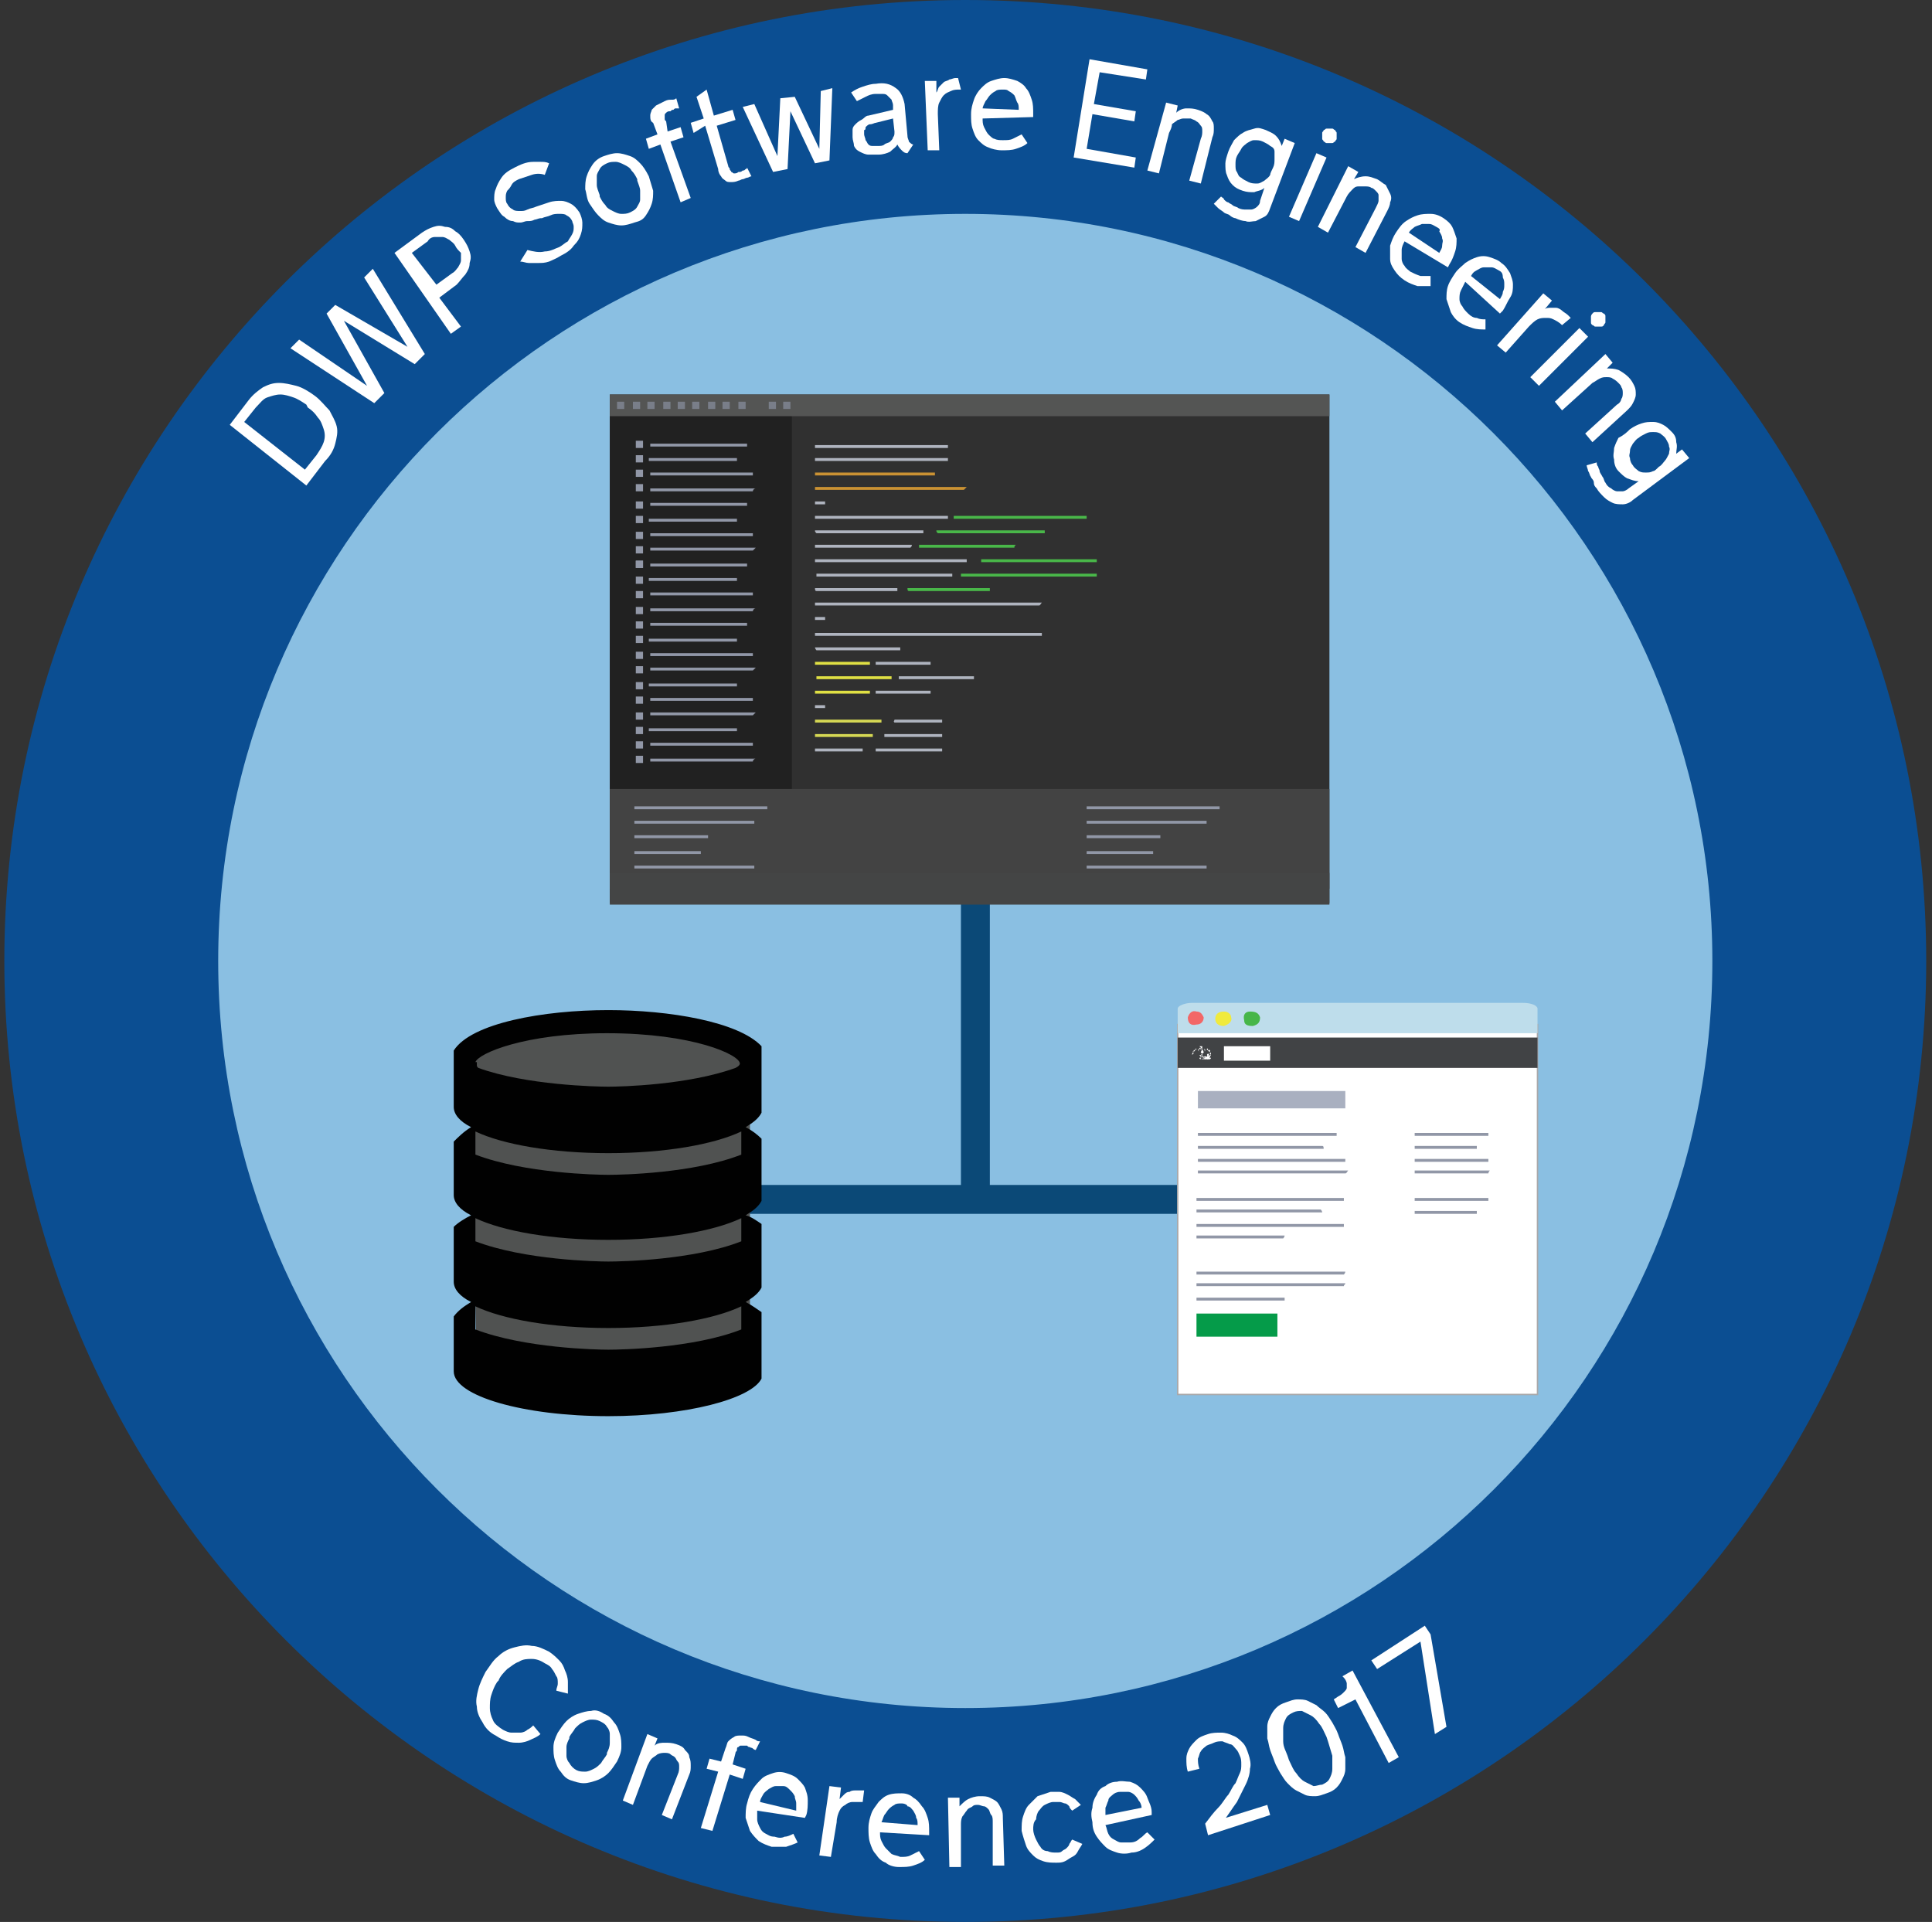 <?xml version="1.0" encoding="utf-8"?>
<!-- Generator: Adobe Illustrator 21.0.0, SVG Export Plug-In . SVG Version: 6.00 Build 0)  -->
<svg version="1.1" xmlns="http://www.w3.org/2000/svg" xmlns:xlink="http://www.w3.org/1999/xlink" x="0px" y="0px"
	 viewBox="0 0 133.7 133" style="enable-background:new 0 0 133.7 133;" xml:space="preserve">
<rect x="0" y="0" width="133.7" height="133" fill="#333333" stroke="none"/>
<style type="text/css">
	.st0{fill:#8ABFE2;}
	.st1{fill:none;stroke:#0B4977;stroke-width:2;stroke-miterlimit:10;}
	.st2{fill:#303030;}
	.st3{fill:#212121;}
	.st4{fill:#434343;}
	.st5{fill:#444545;}
	.st6{fill:#545554;}
	.st7{fill:#9197A7;}
	.st8{fill:#CB9233;}
	.st9{fill:#AFB4BF;}
	.st10{fill:#E0E044;}
	.st11{fill:#D6D854;}
	.st12{fill:#49B749;}
	.st13{fill:#797E89;}
	.st14{fill:#FFFFFF;stroke:#A9A8A9;stroke-width:0.1;stroke-miterlimit:10;}
	.st15{fill:#BEDDEB;}
	.st16{fill:#F0EA3D;}
	.st17{fill:#F26767;}
	.st18{fill:#47B649;}
	.st19{fill:#A9B0C0;}
	.st20{fill:#414345;}
	.st21{fill:#059B49;}
	.st22{fill:#FFFFFF;}
	.st23{fill:#505251;}
	.st24{fill:#010101;}
	.st25{fill:#0B4E92;}
</style>
<g id="Layer_1">
</g>
<g id="Layer_4">
	<g>
		<circle class="st0" cx="67.1" cy="65.6" r="59.4"/>
		<line class="st1" x1="67.5" y1="83.1" x2="67.5" y2="55.3"/>
		<line class="st1" x1="49.4" y1="83" x2="85.5" y2="83"/>
		<g>
			<rect x="42.2" y="27.3" class="st2" width="49.8" height="35.2"/>
			<rect x="42.2" y="28.4" class="st3" width="12.6" height="33.4"/>
			<rect x="42.2" y="54.6" class="st4" width="49.8" height="6.9"/>
			<rect x="42.2" y="60.4" class="st5" width="49.8" height="2.2"/>
			<rect x="42.2" y="27.3" class="st6" width="49.8" height="1.5"/>
			<g>
				<path class="st7" d="M52.1,34c-2.4,0-4.8,0-7.1,0c0-0.1,0-0.1,0-0.2c2.4,0,4.8,0,7.3,0C52.2,33.8,52.1,33.9,52.1,34z"/>
				<path class="st7" d="M45,32.7c2.4,0,4.8,0,7.1,0c0,0.1,0,0.1,0,0.2c-2.4,0-4.8,0-7.1,0C45,32.9,45,32.8,45,32.7z"/>
				<path class="st7" d="M51,31.9c-2,0-4,0-6.1,0c0-0.1,0-0.1,0-0.2c2,0,4,0,6.1,0C51,31.8,51,31.8,51,31.9z"/>
				<path class="st7" d="M45,30.7c2.2,0,4.5,0,6.7,0c0,0.1,0,0.1,0,0.2c-2.2,0-4.5,0-6.7,0C45,30.8,45,30.7,45,30.7z"/>
				<path class="st7" d="M52.1,38.1c-2.4,0-4.8,0-7.1,0c0-0.1,0-0.1,0-0.2c2.4,0,4.8,0,7.3,0C52.2,38,52.1,38.1,52.1,38.1z"/>
				<path class="st7" d="M45,36.9c2.4,0,4.8,0,7.1,0c0,0.1,0,0.1,0,0.2c-2.4,0-4.8,0-7.1,0C45,37,45,37,45,36.9z"/>
				<path class="st7" d="M51,36.1c-2,0-4,0-6.1,0c0-0.1,0-0.1,0-0.2c2,0,4,0,6.1,0C51,35.9,51,36,51,36.1z"/>
				<path class="st7" d="M45,34.8c2.2,0,4.5,0,6.7,0c0,0.1,0,0.1,0,0.2c-2.2,0-4.5,0-6.7,0C45,34.9,45,34.9,45,34.8z"/>
				<path class="st7" d="M52.1,42.3c-2.4,0-4.8,0-7.1,0c0-0.1,0-0.1,0-0.2c2.4,0,4.8,0,7.3,0C52.2,42.1,52.1,42.2,52.1,42.3z"/>
				<path class="st7" d="M45,41c2.4,0,4.8,0,7.1,0c0,0.1,0,0.1,0,0.2c-2.4,0-4.8,0-7.1,0C45,41.2,45,41.1,45,41z"/>
				<path class="st7" d="M51,40.2c-2,0-4,0-6.1,0c0-0.1,0-0.1,0-0.2c2,0,4,0,6.1,0C51,40.1,51,40.1,51,40.2z"/>
				<path class="st7" d="M45,39c2.2,0,4.5,0,6.7,0c0,0.1,0,0.1,0,0.2c-2.2,0-4.5,0-6.7,0C45,39.1,45,39,45,39z"/>
				<path class="st7" d="M52.1,46.4c-2.4,0-4.8,0-7.1,0c0-0.1,0-0.1,0-0.2c2.4,0,4.8,0,7.3,0C52.2,46.3,52.1,46.4,52.1,46.4z"/>
				<path class="st7" d="M45,45.2c2.4,0,4.8,0,7.1,0c0,0.1,0,0.1,0,0.2c-2.4,0-4.8,0-7.1,0C45,45.3,45,45.3,45,45.2z"/>
				<path class="st7" d="M51,44.4c-2,0-4,0-6.1,0c0-0.1,0-0.1,0-0.2c2,0,4,0,6.1,0C51,44.2,51,44.3,51,44.4z"/>
				<path class="st7" d="M45,43.1c2.2,0,4.5,0,6.7,0c0,0.1,0,0.1,0,0.2c-2.2,0-4.5,0-6.7,0C45,43.2,45,43.2,45,43.1z"/>
				<path class="st7" d="M52.1,49.5c-2.4,0-4.8,0-7.1,0c0-0.1,0-0.1,0-0.2c2.4,0,4.8,0,7.3,0C52.2,49.4,52.1,49.5,52.1,49.5z"/>
				<path class="st7" d="M45,48.3c2.4,0,4.8,0,7.1,0c0,0.1,0,0.1,0,0.2c-2.4,0-4.8,0-7.1,0C45,48.4,45,48.4,45,48.3z"/>
				<path class="st7" d="M51,47.5c-2,0-4,0-6.1,0c0-0.1,0-0.1,0-0.2c2,0,4,0,6.1,0C51,47.3,51,47.4,51,47.5z"/>
				<path class="st7" d="M52.1,52.7c-2.4,0-4.8,0-7.1,0c0-0.1,0-0.1,0-0.2c2.4,0,4.8,0,7.3,0C52.2,52.5,52.1,52.6,52.1,52.7z"/>
				<path class="st7" d="M45,51.4c2.4,0,4.8,0,7.1,0c0,0.1,0,0.1,0,0.2c-2.4,0-4.8,0-7.1,0C45,51.6,45,51.5,45,51.4z"/>
				<path class="st7" d="M51,50.6c-2,0-4,0-6.1,0c0-0.1,0-0.1,0-0.2c2,0,4,0,6.1,0C51,50.4,51,50.5,51,50.6z"/>
			</g>
			<rect x="44" y="30.5" class="st7" width="0.5" height="0.5"/>
			<rect x="44" y="31.5" class="st7" width="0.5" height="0.5"/>
			<rect x="44" y="32.5" class="st7" width="0.5" height="0.5"/>
			<rect x="44" y="33.5" class="st7" width="0.5" height="0.5"/>
			<rect x="44" y="34.7" class="st7" width="0.5" height="0.5"/>
			<rect x="44" y="35.7" class="st7" width="0.5" height="0.5"/>
			<rect x="44" y="36.8" class="st7" width="0.5" height="0.5"/>
			<rect x="44" y="37.8" class="st7" width="0.5" height="0.5"/>
			<rect x="44" y="38.8" class="st7" width="0.5" height="0.5"/>
			<rect x="44" y="39.9" class="st7" width="0.5" height="0.5"/>
			<rect x="44" y="40.9" class="st7" width="0.5" height="0.5"/>
			<rect x="44" y="38.8" class="st7" width="0.5" height="0.5"/>
			<rect x="44" y="42" class="st7" width="0.5" height="0.5"/>
			<rect x="44" y="43" class="st7" width="0.5" height="0.5"/>
			<rect x="44" y="44" class="st7" width="0.5" height="0.5"/>
			<rect x="44" y="45.1" class="st7" width="0.5" height="0.5"/>
			<rect x="44" y="46.1" class="st7" width="0.5" height="0.5"/>
			<rect x="44" y="47.2" class="st7" width="0.5" height="0.5"/>
			<rect x="44" y="48.2" class="st7" width="0.5" height="0.5"/>
			<rect x="44" y="49.3" class="st7" width="0.5" height="0.5"/>
			<rect x="44" y="50.3" class="st7" width="0.5" height="0.5"/>
			<rect x="44" y="51.3" class="st7" width="0.5" height="0.5"/>
			<rect x="44" y="52.3" class="st7" width="0.5" height="0.5"/>
			<g>
				<path class="st8" d="M66.7,33.9c-3.4,0-6.9,0-10.3,0c0-0.1,0-0.1,0-0.2c3.5,0,7,0,10.5,0C66.9,33.7,66.8,33.8,66.7,33.9z"/>
				<path class="st8" d="M56.4,32.7c2.8,0,5.6,0,8.3,0c0,0.1,0,0.1,0,0.2c-2.8,0-5.5,0-8.3,0C56.4,32.8,56.4,32.7,56.4,32.7z"/>
				<path class="st9" d="M65.6,31.9c-3.1,0-6.1,0-9.2,0c0-0.1,0-0.1,0-0.2c3.1,0,6.1,0,9.2,0C65.6,31.7,65.6,31.8,65.6,31.9z"/>
				<path class="st9" d="M63,37.9c-2.2,0-4.4,0-6.6,0c0-0.1,0-0.1,0-0.2c2.2,0,4.5,0,6.7,0C63.1,37.8,63.1,37.8,63,37.9z"/>
				<path class="st9" d="M56.4,36.7c2.5,0,5,0,7.5,0c0,0.1,0,0.1,0,0.2c-2.5,0-5,0-7.4,0C56.4,36.8,56.4,36.8,56.4,36.7z"/>
				<path class="st9" d="M65.6,35.9c-3.1,0-6.1,0-9.2,0c0-0.1,0-0.1,0-0.2c3.1,0,6.1,0,9.2,0C65.6,35.8,65.6,35.8,65.6,35.9z"/>
				<path class="st9" d="M56.4,34.7c0.2,0,0.5,0,0.7,0c0,0.1,0,0.1,0,0.2c-0.2,0-0.5,0-0.7,0C56.4,34.8,56.4,34.7,56.4,34.7z"/>
				<path class="st9" d="M71.9,41.9c-5.2,0-10.3,0-15.5,0c0-0.1,0-0.1,0-0.2c5.2,0,10.5,0,15.7,0C72,41.8,72,41.9,71.9,41.9z"/>
				<path class="st9" d="M56.4,40.7c1.9,0,3.8,0,5.7,0c0,0.1,0,0.1,0,0.2c-1.9,0-3.8,0-5.6,0C56.4,40.9,56.4,40.8,56.4,40.7z"/>
				<path class="st9" d="M65.9,39.9c-3.1,0-6.3,0-9.4,0c0-0.1,0-0.1,0-0.2c3.1,0,6.3,0,9.4,0C65.9,39.8,65.9,39.9,65.9,39.9z"/>
				<path class="st9" d="M56.4,38.7c3.5,0,7,0,10.5,0c0,0.1,0,0.1,0,0.2c-3.5,0-7,0-10.5,0C56.4,38.8,56.4,38.8,56.4,38.7z"/>
				<path class="st10" d="M60.2,46c-1.3,0-2.5,0-3.8,0c0-0.1,0-0.1,0-0.2c1.3,0,2.6,0,3.8,0C60.2,45.8,60.2,45.9,60.2,46z"/>
				<path class="st9" d="M56.4,44.8c2,0,3.9,0,5.9,0c0,0.1,0,0.1,0,0.2c-1.9,0-3.9,0-5.8,0C56.4,44.9,56.4,44.8,56.4,44.8z"/>
				<path class="st9" d="M72.1,44c-5.2,0-10.5,0-15.7,0c0-0.1,0-0.1,0-0.2c5.2,0,10.5,0,15.7,0C72.1,43.8,72.1,43.9,72.1,44z"/>
				<path class="st9" d="M56.4,42.7c0.2,0,0.5,0,0.7,0c0,0.1,0,0.1,0,0.2c-0.2,0-0.5,0-0.7,0C56.4,42.9,56.4,42.8,56.4,42.7z"/>
				<path class="st9" d="M57.1,49c-0.2,0-0.5,0-0.7,0c0-0.1,0-0.1,0-0.2c0.2,0,0.5,0,0.7,0C57.1,48.9,57.1,48.9,57.1,49z"/>
				<path class="st10" d="M56.4,47.8c1.3,0,2.6,0,3.8,0c0,0.1,0,0.1,0,0.2c-1.3,0-2.6,0-3.8,0C56.4,47.9,56.4,47.8,56.4,47.8z"/>
				<path class="st10" d="M61.7,47c-1.7,0-3.5,0-5.2,0c0-0.1,0-0.1,0-0.2c1.7,0,3.5,0,5.2,0C61.7,46.8,61.7,46.9,61.7,47z"/>
				<path class="st9" d="M59.7,52c-1.1,0-2.2,0-3.3,0c0-0.1,0-0.1,0-0.2c1.1,0,2.2,0,3.3,0C59.7,51.9,59.7,52,59.7,52z"/>
				<path class="st11" d="M56.4,50.8c1.3,0,2.7,0,4,0c0,0.1,0,0.1,0,0.2c-1.3,0-2.7,0-4,0C56.4,50.9,56.4,50.9,56.4,50.8z"/>
				<path class="st11" d="M61,50c-1.5,0-3.1,0-4.6,0c0-0.1,0-0.1,0-0.2c1.5,0,3.1,0,4.6,0C61,49.9,61,49.9,61,50z"/>
				<path class="st12" d="M70.2,37.9c-2.2,0-4.4,0-6.6,0c0-0.1,0-0.1,0-0.2c2.2,0,4.5,0,6.7,0C70.2,37.8,70.2,37.8,70.2,37.9z"/>
				<path class="st12" d="M64.8,36.7c2.5,0,5,0,7.5,0c0,0.1,0,0.1,0,0.2c-2.5,0-5,0-7.4,0C64.8,36.8,64.8,36.8,64.8,36.7z"/>
				<path class="st12" d="M75.2,35.9c-3.1,0-6.1,0-9.2,0c0-0.1,0-0.1,0-0.2c3.1,0,6.1,0,9.2,0C75.2,35.8,75.2,35.8,75.2,35.9z"/>
				<path class="st12" d="M62.8,40.7c1.9,0,3.8,0,5.7,0c0,0.1,0,0.1,0,0.2c-1.9,0-3.8,0-5.6,0C62.8,40.9,62.8,40.8,62.8,40.7z"/>
				<path class="st12" d="M75.9,39.9c-3.1,0-6.3,0-9.4,0c0-0.1,0-0.1,0-0.2c3.1,0,6.3,0,9.4,0C75.9,39.8,75.9,39.9,75.9,39.9z"/>
				<path class="st12" d="M67.9,38.7c2.7,0,5.3,0,8,0c0,0.1,0,0.1,0,0.2c-2.7,0-5.3,0-8,0C67.9,38.8,67.9,38.8,67.9,38.7z"/>
				<path class="st9" d="M64.4,46c-1.3,0-2.5,0-3.8,0c0-0.1,0-0.1,0-0.2c1.3,0,2.6,0,3.8,0C64.4,45.8,64.4,45.9,64.4,46z"/>
				<path class="st9" d="M60.6,47.8c1.3,0,2.6,0,3.8,0c0,0.1,0,0.1,0,0.2c-1.3,0-2.6,0-3.8,0C60.6,47.9,60.6,47.8,60.6,47.8z"/>
				<path class="st9" d="M67.4,47c-1.7,0-3.5,0-5.2,0c0-0.1,0-0.1,0-0.2c1.7,0,3.5,0,5.2,0C67.4,46.8,67.4,46.9,67.4,47z"/>
				<path class="st9" d="M65.6,31c-3.1,0-6.1,0-9.2,0c0-0.1,0-0.1,0-0.2c3.1,0,6.1,0,9.2,0C65.6,30.8,65.6,30.9,65.6,31z"/>
				<path class="st9" d="M61.9,49.8c1.1,0,2.2,0,3.3,0c0,0.1,0,0.1,0,0.2c-1.1,0-2.2,0-3.3,0C61.8,49.9,61.9,49.9,61.9,49.8z"/>
				<path class="st9" d="M65.2,51c-1.3,0-2.7,0-4,0c0-0.1,0-0.1,0-0.2c1.3,0,2.7,0,4,0C65.2,50.9,65.2,50.9,65.2,51z"/>
				<path class="st9" d="M60.6,51.8c1.5,0,3.1,0,4.6,0c0,0.1,0,0.1,0,0.2c-1.5,0-3.1,0-4.6,0C60.6,51.9,60.6,51.9,60.6,51.8z"/>
			</g>
			<rect x="42.7" y="27.8" class="st13" width="0.5" height="0.5"/>
			<rect x="43.8" y="27.8" class="st13" width="0.5" height="0.5"/>
			<rect x="44.8" y="27.8" class="st13" width="0.5" height="0.5"/>
			<rect x="45.9" y="27.8" class="st13" width="0.5" height="0.5"/>
			<rect x="46.9" y="27.8" class="st13" width="0.5" height="0.5"/>
			<rect x="47.9" y="27.8" class="st13" width="0.5" height="0.5"/>
			<rect x="49" y="27.8" class="st13" width="0.5" height="0.5"/>
			<rect x="50" y="27.8" class="st13" width="0.5" height="0.5"/>
			<rect x="51.1" y="27.8" class="st13" width="0.5" height="0.5"/>
			<rect x="53.2" y="27.8" class="st13" width="0.5" height="0.5"/>
			<rect x="54.2" y="27.8" class="st13" width="0.5" height="0.5"/>
			<path class="st7" d="M43.9,56.8c2.8,0,5.6,0,8.3,0c0,0.1,0,0.1,0,0.2c-2.8,0-5.5,0-8.3,0C43.9,56.9,43.9,56.9,43.9,56.8z"/>
			<path class="st7" d="M53.1,56c-3.1,0-6.1,0-9.2,0c0-0.1,0-0.1,0-0.2c3.1,0,6.1,0,9.2,0C53.1,55.8,53.1,55.9,53.1,56z"/>
			<path class="st7" d="M43.9,59.9c2.8,0,5.6,0,8.3,0c0,0.1,0,0.1,0,0.2c-2.8,0-5.5,0-8.3,0C43.9,60.1,43.9,60,43.9,59.9z"/>
			<path class="st7" d="M48.5,59.1c-1.5,0-3.1,0-4.6,0c0-0.1,0-0.1,0-0.2c1.5,0,3.1,0,4.6,0C48.5,59,48.5,59,48.5,59.1z"/>
			<path class="st7" d="M43.9,57.8c1.7,0,3.4,0,5.1,0c0,0.1,0,0.1,0,0.2c-1.7,0-3.4,0-5.1,0C43.9,58,43.9,57.9,43.9,57.8z"/>
			<path class="st7" d="M75.2,56.8c2.8,0,5.6,0,8.3,0c0,0.1,0,0.1,0,0.2c-2.8,0-5.5,0-8.3,0C75.2,56.9,75.2,56.9,75.2,56.8z"/>
			<path class="st7" d="M84.4,56c-3.1,0-6.1,0-9.2,0c0-0.1,0-0.1,0-0.2c3.1,0,6.1,0,9.2,0C84.4,55.8,84.4,55.9,84.4,56z"/>
			<path class="st7" d="M75.2,59.9c2.8,0,5.6,0,8.3,0c0,0.1,0,0.1,0,0.2c-2.8,0-5.5,0-8.3,0C75.2,60.1,75.2,60,75.2,59.9z"/>
			<path class="st7" d="M79.8,59.1c-1.5,0-3.1,0-4.6,0c0-0.1,0-0.1,0-0.2c1.5,0,3.1,0,4.6,0C79.8,59,79.8,59,79.8,59.1z"/>
			<path class="st7" d="M75.2,57.8c1.7,0,3.4,0,5.1,0c0,0.1,0,0.1,0,0.2c-1.7,0-3.4,0-5.1,0C75.2,58,75.2,57.9,75.2,57.8z"/>
		</g>
		<g>
			<g>
				<rect x="81.5" y="70.9" class="st14" width="24.9" height="25.6"/>
				<g>
					<path class="st15" d="M81.5,71.5v-1.7c0-0.2,0.5-0.4,1-0.4h22.9c0.6,0,1,0.2,1,0.4v1.7"/>
					<g>
						<path class="st16" d="M84.7,71c-0.4,0-0.6-0.2-0.6-0.5c0-0.3,0.2-0.5,0.6-0.5c0.3,0,0.5,0.2,0.5,0.4
							C85.3,70.7,85,70.9,84.7,71z"/>
						<path class="st17" d="M82.2,70.4c0.1-0.3,0.3-0.5,0.6-0.4c0.3,0,0.4,0.2,0.5,0.4c0,0.3-0.2,0.5-0.5,0.5
							C82.4,71,82.2,70.8,82.2,70.4z"/>
						<path class="st18" d="M86.5,70c0.4,0,0.6,0.1,0.7,0.4c0,0.3-0.1,0.5-0.5,0.6c-0.4,0-0.6-0.1-0.6-0.4C86,70.2,86.2,70,86.5,70z
							"/>
					</g>
				</g>
			</g>
			<path class="st7" d="M93,88.2c-3.4,0-6.8,0-10.2,0c0-0.1,0-0.1,0-0.2c3.4,0,6.8,0,10.3,0C93.1,88.1,93,88.2,93,88.2z"/>
			<path class="st7" d="M93,89c-3.4,0-6.8,0-10.2,0c0-0.1,0-0.1,0-0.2c3.4,0,6.8,0,10.3,0C93.1,88.9,93,88.9,93,89z"/>
			<path class="st7" d="M93.1,81.2c-3.4,0-6.8,0-10.2,0c0-0.1,0-0.1,0-0.2c3.5,0,6.9,0,10.4,0C93.2,81.1,93.2,81.2,93.1,81.2z"/>
			<path class="st7" d="M82.9,80.2c3.4,0,6.8,0,10.2,0c0,0.1,0,0.1,0,0.2c-3.4,0-6.8,0-10.2,0C82.9,80.3,82.9,80.2,82.9,80.2z"/>
			<path class="st7" d="M91.6,79.5c-2.9,0-5.8,0-8.7,0c0-0.1,0-0.1,0-0.2c2.9,0,5.8,0,8.6,0C91.6,79.3,91.6,79.4,91.6,79.5z"/>
			<path class="st7" d="M82.9,78.4c3.2,0,6.4,0,9.6,0c0,0.1,0,0.1,0,0.2c-3.2,0-6.4,0-9.6,0C82.9,78.5,82.9,78.5,82.9,78.4z"/>
			<path class="st7" d="M82.8,89.8c2,0,4.1,0,6.1,0c0,0.1,0,0.1,0,0.2c-2,0-4.1,0-6.1,0C82.8,89.9,82.8,89.8,82.8,89.8z"/>
			<rect x="82.9" y="75.5" class="st19" width="10.2" height="1.2"/>
			<rect x="81.5" y="71.8" class="st20" width="24.9" height="2.1"/>
			<rect x="82.8" y="90.9" class="st21" width="5.6" height="1.6"/>
			<path class="st7" d="M88.8,85.7c-2,0-4,0-6,0c0-0.1,0-0.1,0-0.2c2,0,4.1,0,6.1,0C88.9,85.6,88.8,85.7,88.8,85.7z"/>
			<path class="st7" d="M82.8,84.7c3.4,0,6.8,0,10.2,0c0,0.1,0,0.1,0,0.2c-3.4,0-6.8,0-10.2,0C82.8,84.9,82.8,84.8,82.8,84.7z"/>
			<path class="st7" d="M91.5,83.9c-2.9,0-5.8,0-8.7,0c0-0.1,0-0.1,0-0.2c2.9,0,5.8,0,8.6,0C91.5,83.8,91.5,83.9,91.5,83.9z"/>
			<path class="st7" d="M82.8,82.9c3.4,0,6.8,0,10.2,0c0,0.1,0,0.1,0,0.2c-3.4,0-6.8,0-10.2,0C82.8,83,82.8,83,82.8,82.9z"/>
			<path class="st7" d="M103,81.2c-1.7,0-3.4,0-5.1,0c0-0.1,0-0.1,0-0.2c1.7,0,3.5,0,5.2,0C103,81.1,103,81.2,103,81.2z"/>
			<path class="st7" d="M97.9,80.2c1.7,0,3.4,0,5.1,0c0,0.1,0,0.1,0,0.2c-1.7,0-3.4,0-5.1,0C97.9,80.3,97.9,80.2,97.9,80.2z"/>
			<path class="st7" d="M102.2,79.5c-1.4,0-2.9,0-4.3,0c0-0.1,0-0.1,0-0.2c1.4,0,2.9,0,4.3,0C102.2,79.3,102.2,79.4,102.2,79.5z"/>
			<path class="st7" d="M97.9,78.4c1.7,0,3.4,0,5.1,0c0,0.1,0,0.1,0,0.2c-1.7,0-3.4,0-5.1,0C97.9,78.5,97.9,78.5,97.9,78.4z"/>
			<path class="st7" d="M102.2,84c-1.4,0-2.9,0-4.3,0c0-0.1,0-0.1,0-0.2c1.4,0,2.9,0,4.3,0C102.2,83.9,102.2,83.9,102.2,84z"/>
			<path class="st7" d="M97.9,82.9c1.7,0,3.4,0,5.1,0c0,0.1,0,0.1,0,0.2c-1.7,0-3.4,0-5.1,0C97.9,83,97.9,83,97.9,82.9z"/>
			<g>
				<path class="st22" d="M82.7,72.7C82.8,72.7,82.8,72.7,82.7,72.7c0.1-0.1,0.1-0.1,0.1-0.1C82.8,72.5,82.7,72.6,82.7,72.7
					C82.7,72.6,82.7,72.7,82.7,72.7"/>
				<path class="st22" d="M82.6,72.8C82.6,72.8,82.7,72.8,82.6,72.8c0.1-0.1,0.1-0.1,0.1-0.1C82.6,72.6,82.6,72.7,82.6,72.8
					C82.5,72.7,82.5,72.8,82.6,72.8"/>
				<path class="st22" d="M82.5,73C82.6,73,82.6,73,82.5,73c0.1-0.1,0.1-0.1,0.1-0.1C82.6,72.8,82.5,72.8,82.5,73
					C82.5,72.9,82.5,72.9,82.5,73"/>
				<path class="st22" d="M82.9,72.7C83,72.8,83,72.7,82.9,72.7c0.1-0.1,0.1-0.1,0.1-0.1C82.9,72.6,82.9,72.6,82.9,72.7
					C82.9,72.7,82.9,72.7,82.9,72.7"/>
				<path class="st22" d="M83.6,72.7C83.5,72.7,83.5,72.7,83.6,72.7c-0.1-0.1-0.1-0.1-0.1-0.1C83.6,72.5,83.6,72.6,83.6,72.7
					C83.6,72.6,83.6,72.7,83.6,72.7"/>
				<path class="st22" d="M83.8,72.7C83.8,72.7,83.8,72.8,83.8,72.7"/>
				<path class="st22" d="M83.7,72.8C83.7,72.8,83.7,72.8,83.7,72.8c-0.1-0.1-0.1-0.1-0.1-0.1C83.7,72.6,83.8,72.7,83.7,72.8"/>
				<path class="st22" d="M83.8,73C83.7,73,83.7,73,83.8,73c-0.1-0.1-0.1-0.1-0.1-0.1C83.8,72.8,83.8,72.8,83.8,73"/>
				<path class="st22" d="M83.4,72.7C83.4,72.8,83.3,72.7,83.4,72.7c-0.1-0.1-0.1-0.1-0.1-0.1C83.4,72.6,83.4,72.6,83.4,72.7
					C83.4,72.7,83.4,72.7,83.4,72.7"/>
				<path class="st22" d="M83.2,72.6L83.2,72.6L83.2,72.6L83.2,72.6L83.2,72.6L83.2,72.6C83.2,72.5,83.2,72.5,83.2,72.6L83.2,72.6
					l0-0.2l-0.1,0l-0.1,0L83.2,72.6L83.2,72.6C83.1,72.5,83.1,72.5,83.2,72.6L83.2,72.6L83,72.5v0.1L83.2,72.6L83.2,72.6
					C83.1,72.6,83.1,72.6,83.2,72.6l-0.1,0.2c0,0,0,0,0,0l0,0l0,0c0,0,0,0,0,0c0,0,0,0.1,0.1,0.1c0,0,0,0,0,0c0,0,0,0,0,0
					c0,0,0,0,0,0c0,0,0,0,0,0c0,0,0.1,0,0.1-0.1c0,0,0,0,0,0v0l0,0c0,0,0,0,0,0L83.2,72.6C83.2,72.6,83.2,72.6,83.2,72.6"/>
				<path class="st22" d="M83.8,73L83.8,73C83.7,73,83.7,73.1,83.8,73c-0.1,0.1-0.1,0-0.1,0l0,0.2c0,0,0.1,0,0.1,0
					c0,0.1-0.1,0.1-0.1,0.1c0,0-0.1,0-0.1-0.1c0,0,0.1-0.1,0.1,0c0-0.1,0-0.1-0.1-0.1c0.1-0.1,0.1-0.1,0-0.2c-0.1,0.1-0.1,0.1,0,0.2
					c0-0.1-0.1,0-0.1,0.1c0-0.1,0.1,0,0.1,0c0,0-0.1,0.1-0.1,0.1c-0.1,0-0.1-0.1-0.1-0.1c0,0,0.1,0,0.1,0.1l0-0.2
					c0,0-0.1,0.1-0.1,0.1c0,0,0.1-0.1,0.1-0.1h-0.1h0h0h-0.1c0,0,0.1,0.1,0.1,0.1c0,0-0.1,0-0.1-0.1l0,0.2c0-0.1,0.1-0.1,0.1-0.1
					c0,0.1,0,0.1-0.1,0.1c-0.1,0-0.1,0-0.1-0.1c0-0.1,0-0.1,0.1,0c0-0.1,0-0.1-0.1-0.1c0-0.1,0-0.1,0-0.2c-0.1,0.1-0.1,0.1,0,0.2
					c0,0-0.1,0-0.1,0.1c0-0.1,0.1,0,0.1,0c0,0,0,0.1-0.1,0.1c0,0-0.1,0-0.1-0.1c0,0,0,0,0.1,0l0-0.2c0,0,0,0.1,0,0.1
					c0,0,0-0.1,0-0.1l-0.1,0c0.1,0.1,0.1,0.2,0.1,0.3c0.1,0,0.3,0,0.5,0"/>
				<path class="st22" d="M83.2,73.3c0.2,0,0.3,0,0.5,0c0-0.2,0.1-0.3,0.1-0.3"/>
			</g>
			<rect x="84.7" y="72.4" class="st22" width="3.2" height="1"/>
		</g>
		<g>
			<path class="st23" d="M33,94.6h18.9V72c0,0-5.8-2.1-9.7-1.9c-8.9,0.4-9.7,2.6-9.7,2.6L33,94.6z"/>
			<path class="st24" d="M52.7,90.8c-0.3-0.2-0.7-0.5-1.1-0.7c0.5-0.3,0.9-0.6,1.1-1v-4.4c-0.3-0.2-0.7-0.5-1.1-0.6
				c0.5-0.3,0.9-0.6,1.1-1v-4.3c-0.3-0.3-0.7-0.6-1.1-0.8c0.5-0.3,0.9-0.6,1.1-1v-4.6c-1.6-1.7-6.4-2.5-10.6-2.5
				c-4.5,0-9.5,0.9-10.7,2.8v3.7c0,0.1,0,0.2,0,0.2c0,0.5,0.4,1,1.2,1.4c-0.5,0.3-0.9,0.7-1.2,1v3.5c0,0.1,0,0.2,0,0.2
				c0,0.5,0.4,1,1.2,1.4c-0.4,0.2-0.9,0.5-1.2,0.8v3.7c0,0,0,0.1,0,0.1c0,0.5,0.4,1,1.2,1.4c-0.5,0.3-0.9,0.6-1.2,1v3.7
				c0,0.1,0,0.1,0,0.1c0,1.7,4.8,3.1,10.7,3.1c5.4,0,9.9-1.2,10.6-2.6V90.8z M32.9,73.5c0.2-0.6,3.4-2,9.1-2c6,0,9.2,1.5,9.2,2.1
				c0,0.1-0.1,0.2-0.3,0.3c-3.3,1.2-8,1.3-8.8,1.3c-0.8,0-5.7-0.1-9-1.3c-0.1-0.1-0.1-0.1-0.1-0.2V73.5z M51.3,92
				c-3.3,1.3-8.3,1.4-9.2,1.4c-0.8,0-5.8-0.1-9.2-1.4v-1.6c1.9,0.9,5.3,1.5,9.2,1.5c3.9,0,7.3-0.6,9.2-1.5V92z M51.3,85.9
				c-3.3,1.3-8.3,1.4-9.2,1.4c-0.8,0-5.8-0.1-9.2-1.4v-1.6c1.9,0.9,5.3,1.5,9.2,1.5c3.9,0,7.3-0.6,9.2-1.5V85.9z M51.3,79.9
				c-3.3,1.3-8.3,1.4-9.2,1.4c-0.8,0-5.8-0.1-9.2-1.4v-1.6c1.9,0.9,5.3,1.5,9.2,1.5c3.9,0,7.3-0.6,9.2-1.5V79.9z"/>
		</g>
		<path class="st25" d="M66.8,0C30.1,0,0.3,29.8,0.3,66.5c0,36.7,29.8,66.5,66.5,66.5s66.5-29.8,66.5-66.5
			C133.3,29.8,103.6,0,66.8,0z M66.8,118.2c-28.6,0-51.7-23.2-51.7-51.7c0-28.6,23.2-51.7,51.7-51.7s51.7,23.2,51.7,51.7
			C118.5,95.1,95.4,118.2,66.8,118.2z"/>
		<g>
			<path class="st22" d="M33.6,115.7c0.3-0.4,0.5-0.8,0.9-1.1c0.3-0.3,0.7-0.5,1.1-0.6c0.4-0.1,0.8-0.2,1.2-0.1
				c0.4,0,0.8,0.2,1.2,0.4c0.3,0.2,0.5,0.4,0.7,0.6c0.2,0.2,0.3,0.4,0.4,0.7c0.1,0.2,0.2,0.5,0.2,0.8c0,0.3,0,0.5,0,0.8l-0.8-0.2
				c0-0.2,0.1-0.3,0.1-0.5c0-0.2,0-0.4-0.1-0.5c-0.1-0.2-0.2-0.4-0.3-0.5c-0.1-0.2-0.3-0.3-0.5-0.4c-0.3-0.2-0.6-0.3-0.9-0.3
				c-0.3,0-0.6,0-0.9,0.2c-0.3,0.1-0.5,0.3-0.8,0.5c-0.2,0.2-0.5,0.5-0.6,0.8l-0.1,0.1c-0.2,0.3-0.3,0.6-0.4,0.9
				c-0.1,0.3-0.1,0.6-0.1,0.9c0,0.3,0.1,0.6,0.2,0.8c0.1,0.3,0.4,0.5,0.7,0.7c0.2,0.1,0.4,0.2,0.6,0.2s0.4,0,0.6,0
				c0.2,0,0.4-0.1,0.5-0.2c0.2-0.1,0.3-0.2,0.4-0.3l0.5,0.6c-0.2,0.2-0.5,0.3-0.7,0.4c-0.2,0.1-0.5,0.2-0.8,0.2
				c-0.3,0-0.5,0-0.8-0.1c-0.3-0.1-0.5-0.2-0.8-0.4c-0.4-0.2-0.7-0.5-0.9-0.9c-0.2-0.3-0.4-0.7-0.4-1.1c-0.1-0.4,0-0.8,0.1-1.2
				C33.2,116.5,33.4,116.1,33.6,115.7z"/>
			<path class="st22" d="M41.8,118.6c0.3,0.1,0.5,0.3,0.7,0.6c0.2,0.2,0.3,0.5,0.4,0.8c0.1,0.3,0.1,0.6,0.1,0.9c0,0.3-0.1,0.6-0.3,1
				c-0.2,0.3-0.4,0.6-0.6,0.8c-0.2,0.2-0.5,0.4-0.8,0.5c-0.3,0.1-0.6,0.2-0.9,0.2c-0.3,0-0.6-0.1-0.9-0.2c-0.3-0.1-0.5-0.3-0.7-0.6
				c-0.2-0.2-0.3-0.5-0.4-0.8c-0.1-0.3-0.1-0.6-0.1-0.9c0-0.3,0.1-0.6,0.3-1c0.2-0.3,0.4-0.6,0.6-0.8c0.2-0.2,0.5-0.4,0.8-0.5
				s0.6-0.2,0.9-0.2C41.2,118.3,41.5,118.4,41.8,118.6z M39.9,122.5c0.2,0.1,0.4,0.1,0.6,0.1c0.2,0,0.4-0.1,0.6-0.2
				c0.2-0.1,0.3-0.2,0.5-0.4c0.1-0.2,0.3-0.4,0.4-0.6l0-0.1c0.1-0.2,0.2-0.4,0.2-0.7c0-0.2,0-0.4,0-0.6c0-0.2-0.1-0.4-0.2-0.5
				c-0.1-0.2-0.3-0.3-0.5-0.4s-0.4-0.1-0.6-0.1c-0.2,0-0.4,0.1-0.6,0.2c-0.2,0.1-0.3,0.2-0.5,0.4c-0.1,0.2-0.3,0.4-0.4,0.6l0,0.1
				c-0.1,0.2-0.2,0.4-0.2,0.6c0,0.2,0,0.4,0,0.6c0,0.2,0.1,0.4,0.2,0.5C39.5,122.2,39.7,122.4,39.9,122.5z"/>
			<path class="st22" d="M44.8,120l0.7,0.3l-0.2,0.5c0.2-0.2,0.5-0.2,0.7-0.2c0.3,0,0.5,0,0.8,0.1c0.3,0.1,0.5,0.2,0.6,0.4
				c0.2,0.2,0.3,0.3,0.3,0.5c0.1,0.2,0.1,0.4,0.1,0.6c0,0.2,0,0.4-0.1,0.6l-1.2,3.1l-0.7-0.3l1.1-2.8c0.1-0.2,0.1-0.4,0.1-0.5
				c0-0.2,0-0.3-0.1-0.4c-0.1-0.1-0.1-0.2-0.2-0.3c-0.1-0.1-0.2-0.1-0.3-0.2c-0.1-0.1-0.3-0.1-0.4-0.1s-0.3,0-0.5,0.1
				c-0.1,0.1-0.3,0.2-0.4,0.3c-0.1,0.1-0.2,0.3-0.3,0.5l-1,2.7l-0.7-0.3L44.8,120z"/>
			<path class="st22" d="M50.7,122.1l0.9,0.3l-0.2,0.7l-0.9-0.3l-1.2,3.9l-0.8-0.2l1.2-3.9l-0.8-0.2l0.2-0.7l0.8,0.2l0.3-0.9
				c0.1-0.2,0.1-0.4,0.2-0.5c0.1-0.1,0.2-0.2,0.4-0.3c0.1-0.1,0.3-0.1,0.5-0.1c0.2,0,0.3,0,0.5,0.1c0.2,0.1,0.3,0.1,0.5,0.2
				c0.1,0.1,0.2,0.1,0.3,0.1l-0.3,0.6c0,0-0.1,0-0.2-0.1s-0.1,0-0.2-0.1c-0.1,0-0.1,0-0.2-0.1c-0.1,0-0.1,0-0.1,0
				c-0.1,0-0.2,0-0.3,0c-0.1,0-0.1,0-0.2,0.1c-0.1,0-0.1,0.1-0.1,0.2c0,0.1-0.1,0.1-0.1,0.2L50.7,122.1z"/>
			<path class="st22" d="M52.4,125.3c0,0.2,0,0.4,0,0.6c0,0.2,0.1,0.4,0.2,0.6c0.1,0.2,0.2,0.3,0.4,0.4c0.2,0.1,0.3,0.2,0.6,0.2
				c0.3,0.1,0.5,0.1,0.7,0c0.2,0,0.4-0.1,0.6-0.2l0.3,0.6c-0.2,0.1-0.5,0.2-0.8,0.3c-0.3,0-0.6,0-1,0c-0.3-0.1-0.6-0.2-0.9-0.4
				c-0.2-0.2-0.4-0.4-0.6-0.7c-0.1-0.3-0.2-0.6-0.3-0.9c0-0.3,0-0.7,0.1-1c0.1-0.4,0.2-0.7,0.4-1c0.2-0.3,0.4-0.5,0.6-0.7
				c0.2-0.2,0.5-0.3,0.8-0.4c0.3-0.1,0.6-0.1,0.9,0c0.3,0.1,0.6,0.2,0.8,0.4c0.2,0.2,0.4,0.4,0.5,0.6c0.1,0.3,0.2,0.5,0.2,0.9
				c0,0.3,0,0.7-0.1,1l-0.1,0.2L52.4,125.3z M54.2,123.6c-0.2,0-0.4,0-0.5,0c-0.2,0-0.3,0.1-0.5,0.2c-0.1,0.1-0.3,0.2-0.4,0.4
				c-0.1,0.2-0.2,0.3-0.2,0.5l2.5,0.6c0-0.2,0-0.4,0-0.5c0-0.2-0.1-0.3-0.1-0.5c-0.1-0.2-0.2-0.3-0.3-0.4
				C54.5,123.7,54.4,123.6,54.2,123.6z"/>
			<path class="st22" d="M59.7,124.7l-0.1,0c-0.2,0-0.4,0-0.6,0c-0.2,0-0.4,0.1-0.5,0.2c-0.2,0.1-0.3,0.2-0.4,0.4
				c-0.1,0.2-0.2,0.5-0.2,0.8l-0.4,2.4l-0.8-0.1l0.7-4.8l0.8,0.1l-0.1,0.8c0.1-0.1,0.2-0.2,0.3-0.3c0.1-0.1,0.2-0.2,0.4-0.2
				c0.1-0.1,0.3-0.1,0.4-0.1c0.1,0,0.3,0,0.4,0l0.2,0L59.7,124.7z"/>
			<path class="st22" d="M60.9,126.8c0,0.2,0,0.4,0.1,0.6c0.1,0.2,0.2,0.4,0.3,0.5c0.1,0.1,0.3,0.3,0.4,0.4c0.2,0.1,0.4,0.1,0.6,0.2
				c0.3,0,0.5,0,0.7-0.1c0.2-0.1,0.4-0.2,0.6-0.3l0.4,0.6c-0.2,0.2-0.5,0.3-0.8,0.4c-0.3,0.1-0.6,0.1-1,0.1c-0.3,0-0.7-0.1-0.9-0.3
				c-0.3-0.1-0.5-0.3-0.7-0.6c-0.2-0.2-0.3-0.5-0.4-0.8c-0.1-0.3-0.1-0.7-0.1-1c0-0.4,0.1-0.7,0.2-1c0.1-0.3,0.3-0.5,0.5-0.8
				c0.2-0.2,0.4-0.4,0.7-0.5c0.3-0.1,0.6-0.1,0.9-0.1c0.3,0,0.6,0.1,0.8,0.3c0.2,0.1,0.4,0.3,0.6,0.6c0.2,0.2,0.3,0.5,0.4,0.8
				c0.1,0.3,0.1,0.6,0.1,1l0,0.2L60.9,126.8z M62.4,124.8c-0.2,0-0.4,0-0.5,0.1c-0.2,0.1-0.3,0.2-0.4,0.3c-0.1,0.1-0.2,0.3-0.3,0.4
				c-0.1,0.2-0.1,0.3-0.2,0.5l2.5,0.2c0-0.2,0-0.4-0.1-0.5c0-0.2-0.1-0.3-0.2-0.5c-0.1-0.1-0.2-0.3-0.4-0.3
				C62.8,124.9,62.6,124.8,62.4,124.8z"/>
			<path class="st22" d="M65.6,124.4l0.8,0l0,0.6c0.2-0.2,0.4-0.4,0.6-0.5c0.2-0.1,0.5-0.2,0.8-0.2c0.3,0,0.5,0,0.7,0.1
				c0.2,0.1,0.4,0.2,0.5,0.3s0.2,0.3,0.3,0.5c0.1,0.2,0.1,0.4,0.1,0.6l0.1,3.3l-0.8,0l0-3c0-0.2,0-0.4-0.1-0.5
				c-0.1-0.1-0.1-0.3-0.2-0.4c-0.1-0.1-0.2-0.2-0.3-0.2c-0.1,0-0.3-0.1-0.4-0.1c-0.2,0-0.3,0-0.4,0.1c-0.1,0.1-0.3,0.1-0.4,0.3
				c-0.1,0.1-0.2,0.3-0.3,0.4c-0.1,0.2-0.1,0.4-0.1,0.6l0,2.9l-0.8,0L65.6,124.4z"/>
			<path class="st22" d="M71.5,126.6c0,0.2,0.1,0.5,0.2,0.7c0.1,0.2,0.2,0.4,0.3,0.5c0.1,0.2,0.3,0.3,0.5,0.3
				c0.2,0.1,0.4,0.1,0.6,0.1c0.2,0,0.3,0,0.4-0.1c0.1-0.1,0.2-0.1,0.3-0.2c0.1-0.1,0.2-0.2,0.2-0.3c0.1-0.1,0.1-0.2,0.2-0.3l0.7,0.3
				c-0.1,0.2-0.2,0.3-0.3,0.5c-0.1,0.2-0.2,0.3-0.4,0.4c-0.2,0.1-0.3,0.2-0.5,0.3c-0.2,0.1-0.4,0.1-0.6,0.1c-0.3,0-0.6,0-0.9-0.1
				c-0.3-0.1-0.5-0.2-0.7-0.4c-0.2-0.2-0.4-0.4-0.5-0.7c-0.1-0.3-0.2-0.6-0.3-1c0-0.4,0-0.7,0.1-1c0.1-0.3,0.2-0.6,0.4-0.8
				c0.2-0.2,0.4-0.4,0.6-0.6c0.3-0.1,0.6-0.2,0.9-0.3c0.2,0,0.4,0,0.6,0c0.2,0,0.4,0.1,0.6,0.2c0.2,0.1,0.3,0.2,0.5,0.3
				c0.1,0.1,0.3,0.3,0.4,0.4l-0.6,0.4c-0.1-0.1-0.2-0.2-0.2-0.3c-0.1-0.1-0.2-0.2-0.3-0.2s-0.2-0.1-0.4-0.1c-0.1,0-0.3,0-0.4,0
				c-0.2,0-0.4,0.1-0.6,0.2c-0.2,0.1-0.3,0.3-0.4,0.4s-0.2,0.4-0.2,0.6C71.5,126.1,71.5,126.4,71.5,126.6L71.5,126.6z"/>
			<path class="st22" d="M76.5,126.3c0.1,0.2,0.1,0.4,0.2,0.6c0.1,0.2,0.2,0.3,0.4,0.4c0.2,0.1,0.3,0.2,0.5,0.2s0.4,0,0.6,0
				c0.3,0,0.5-0.1,0.7-0.3c0.2-0.1,0.3-0.3,0.5-0.4l0.5,0.5c-0.2,0.2-0.4,0.4-0.7,0.6c-0.3,0.2-0.6,0.3-0.9,0.3
				c-0.3,0.1-0.7,0.1-1,0c-0.3-0.1-0.6-0.2-0.8-0.4c-0.2-0.2-0.4-0.4-0.6-0.7c-0.2-0.3-0.3-0.6-0.3-1c-0.1-0.4-0.1-0.7,0-1
				c0-0.3,0.1-0.6,0.3-0.9c0.1-0.3,0.3-0.5,0.6-0.6c0.2-0.2,0.5-0.3,0.8-0.3c0.3-0.1,0.6,0,0.9,0c0.3,0.1,0.5,0.2,0.7,0.4
				c0.2,0.2,0.4,0.4,0.5,0.7c0.1,0.3,0.3,0.6,0.3,1l0,0.2L76.5,126.3z M77.5,124c-0.2,0-0.4,0.1-0.5,0.2c-0.1,0.1-0.3,0.2-0.3,0.4
				c-0.1,0.2-0.1,0.3-0.2,0.5c0,0.2,0,0.4,0,0.5l2.5-0.5c0-0.2-0.1-0.4-0.2-0.5c-0.1-0.2-0.2-0.3-0.3-0.4c-0.1-0.1-0.3-0.2-0.4-0.2
				C77.8,124,77.7,124,77.5,124z"/>
			<path class="st22" d="M84.5,125.9l3.2-1l0.2,0.7l-4.3,1.4l-0.2-0.8c0.3-0.4,0.6-0.8,0.9-1.1c0.3-0.3,0.5-0.7,0.7-0.9
				c0.2-0.3,0.3-0.6,0.5-0.8c0.1-0.2,0.2-0.5,0.3-0.7c0.1-0.2,0.1-0.4,0.1-0.6c0-0.2,0-0.4-0.1-0.6c-0.1-0.2-0.1-0.3-0.3-0.5
				c-0.1-0.1-0.2-0.3-0.4-0.3c-0.2-0.1-0.3-0.1-0.5-0.2c-0.2,0-0.4,0-0.6,0.1c-0.2,0.1-0.3,0.1-0.5,0.2c-0.1,0.1-0.3,0.2-0.4,0.4
				c-0.1,0.1-0.1,0.3-0.2,0.5c0,0.2,0,0.4,0.1,0.7l-0.8,0.2c-0.1-0.3-0.1-0.6-0.1-0.9s0.1-0.5,0.2-0.7c0.1-0.2,0.3-0.4,0.5-0.6
				c0.2-0.2,0.5-0.3,0.8-0.4c0.3-0.1,0.6-0.1,0.9-0.1c0.3,0,0.6,0.1,0.8,0.2c0.3,0.1,0.5,0.3,0.7,0.5c0.2,0.2,0.3,0.5,0.4,0.8
				c0.1,0.3,0.2,0.7,0.1,1c0,0.3-0.1,0.7-0.3,1.1s-0.4,0.8-0.6,1.2c-0.3,0.4-0.6,0.9-1,1.4L84.5,125.9L84.5,125.9z"/>
			<path class="st22" d="M89,117.8c0.3-0.1,0.5-0.2,0.8-0.2c0.2,0,0.5,0,0.7,0.1c0.2,0.1,0.4,0.2,0.6,0.3c0.2,0.2,0.4,0.3,0.6,0.5
				c0.2,0.2,0.3,0.4,0.5,0.7c0.1,0.2,0.3,0.5,0.4,0.8c0.1,0.3,0.2,0.5,0.3,0.8s0.1,0.5,0.2,0.8c0,0.3,0,0.5,0,0.8
				c0,0.3-0.1,0.5-0.2,0.7c-0.1,0.2-0.2,0.4-0.4,0.6c-0.2,0.2-0.4,0.3-0.7,0.4c-0.3,0.1-0.5,0.2-0.8,0.2c-0.2,0-0.5,0-0.7-0.1
				c-0.2-0.1-0.4-0.2-0.6-0.3c-0.2-0.1-0.4-0.3-0.6-0.5c-0.2-0.2-0.3-0.4-0.5-0.7c-0.1-0.2-0.3-0.5-0.4-0.8
				c-0.1-0.3-0.2-0.5-0.3-0.8c-0.1-0.3-0.1-0.5-0.2-0.8c0-0.3,0-0.5,0-0.8c0-0.3,0.1-0.5,0.2-0.7c0.1-0.2,0.2-0.4,0.4-0.6
				C88.5,118,88.7,117.9,89,117.8z M91.5,123.5c0.2-0.1,0.4-0.2,0.5-0.4c0.1-0.2,0.2-0.4,0.2-0.7c0-0.3,0-0.5,0-0.9
				c-0.1-0.3-0.2-0.7-0.3-1l-0.1-0.3c-0.2-0.4-0.3-0.7-0.5-0.9c-0.2-0.3-0.4-0.5-0.6-0.6c-0.2-0.1-0.4-0.2-0.6-0.3
				c-0.2,0-0.4,0-0.6,0.1c-0.2,0.1-0.4,0.2-0.5,0.4c-0.1,0.2-0.2,0.4-0.2,0.7c0,0.3,0,0.5,0,0.9s0.2,0.7,0.3,1l0.1,0.3
				c0.2,0.4,0.3,0.7,0.5,0.9c0.2,0.3,0.4,0.5,0.6,0.6c0.2,0.1,0.4,0.2,0.6,0.3C91.1,123.6,91.3,123.5,91.5,123.5z"/>
			<path class="st22" d="M92.6,117.4c0.2-0.1,0.3-0.2,0.4-0.3s0.2-0.2,0.2-0.3c0-0.1,0-0.2,0-0.3c0-0.1-0.1-0.3-0.2-0.4l-0.1-0.1
				l0.7-0.4l3.2,6l-0.7,0.4l-2.3-4.4l-1.2,0.6l-0.3-0.6L92.6,117.4z"/>
			<path class="st22" d="M98.3,113.6l-3,1.9l-0.4-0.6l3.7-2.4l0.4,0.6l1.1,6.4l-0.8,0.5L98.3,113.6z"/>
		</g>
		<g>
			<path class="st22" d="M21.8,27.4c0.4,0.3,0.7,0.7,1,1c0.2,0.4,0.4,0.7,0.5,1.1c0.1,0.4,0,0.8-0.1,1.2c-0.1,0.4-0.3,0.8-0.7,1.2
				l-1.3,1.7l-5.3-4.2l1.3-1.7c0.3-0.4,0.7-0.7,1-0.9c0.4-0.2,0.7-0.3,1.1-0.3c0.4,0,0.8,0.1,1.2,0.2S21.4,27.1,21.8,27.4z M21.2,28
				c-0.3-0.2-0.6-0.4-0.9-0.5c-0.3-0.1-0.6-0.2-0.9-0.2c-0.3,0-0.6,0.1-0.9,0.2c-0.3,0.1-0.5,0.4-0.8,0.7l-0.8,1l4.2,3.3l0.8-1
				c0.2-0.3,0.4-0.6,0.5-0.9c0.1-0.3,0.1-0.6,0-0.9c-0.1-0.3-0.2-0.6-0.4-0.8c-0.2-0.3-0.4-0.5-0.7-0.7L21.2,28z"/>
			<path class="st22" d="M28.2,24L28.2,24l-3-4.8l0.6-0.6l3.6,5.9l-0.7,0.7l-4.9-3l2.8,5l-0.7,0.7l-5.8-3.8l0.6-0.6l4.7,3.2l0,0
				l-2.8-5l0.6-0.6L28.2,24z"/>
			<path class="st22" d="M27.3,17.5l1.9-1.4c0.3-0.2,0.5-0.3,0.8-0.4c0.3-0.1,0.5-0.1,0.8,0c0.3,0,0.5,0.1,0.7,0.3
				c0.2,0.1,0.4,0.3,0.6,0.6c0.2,0.3,0.3,0.5,0.4,0.8c0.1,0.3,0.1,0.5,0,0.8c0,0.3-0.1,0.5-0.3,0.8c-0.2,0.2-0.4,0.5-0.6,0.7
				l-1.2,0.9l1.5,2l-0.7,0.5L27.3,17.5z M31.5,17c-0.1-0.2-0.3-0.3-0.4-0.4c-0.2-0.1-0.3-0.2-0.5-0.2c-0.2,0-0.3,0-0.5,0
				c-0.2,0-0.4,0.1-0.5,0.3l-1.1,0.8l1.7,2.2l1.1-0.8c0.2-0.1,0.3-0.3,0.4-0.4c0.1-0.2,0.2-0.3,0.2-0.5c0-0.2,0-0.3,0-0.5
				C31.7,17.3,31.6,17.2,31.5,17L31.5,17z"/>
			<path class="st22" d="M36.5,17.3c0.4,0.1,0.8,0.2,1.2,0.1c0.4,0,0.7-0.2,1-0.3c0.2-0.1,0.4-0.3,0.6-0.4c0.1-0.2,0.2-0.3,0.3-0.5
				c0.1-0.2,0.1-0.3,0.1-0.5s-0.1-0.3-0.1-0.4c-0.1-0.2-0.2-0.3-0.4-0.4c-0.1-0.1-0.3-0.1-0.5-0.1c-0.2,0-0.4,0-0.6,0.1
				c-0.2,0.1-0.4,0.1-0.6,0.2l-0.1,0c-0.1,0-0.3,0.1-0.4,0.1c-0.2,0.1-0.3,0.1-0.5,0.1c-0.2,0-0.3,0.1-0.5,0.1c-0.2,0-0.3,0-0.5-0.1
				c-0.2,0-0.4-0.1-0.6-0.3c-0.2-0.1-0.3-0.3-0.5-0.6c-0.1-0.2-0.2-0.4-0.2-0.6c0-0.2,0-0.5,0.1-0.7c0.1-0.3,0.2-0.5,0.4-0.8
				c0.2-0.3,0.5-0.5,0.9-0.7c0.4-0.2,0.8-0.4,1.3-0.4c0.2,0,0.4,0,0.5,0c0.2,0,0.4,0,0.6,0.1l-0.3,0.8c-0.3-0.1-0.6-0.1-0.9,0
				c-0.3,0.1-0.6,0.2-0.9,0.3c-0.2,0.1-0.4,0.2-0.5,0.4s-0.2,0.3-0.3,0.4c-0.1,0.2-0.1,0.3-0.1,0.5c0,0.1,0,0.3,0.1,0.4
				c0.1,0.2,0.2,0.3,0.4,0.4c0.1,0.1,0.3,0.1,0.5,0.1c0.2,0,0.3,0,0.5-0.1c0.2-0.1,0.4-0.1,0.6-0.2l0,0c0.3-0.1,0.6-0.2,0.9-0.3
				c0.3-0.1,0.6-0.1,0.8-0.1c0.3,0,0.5,0.1,0.7,0.2c0.2,0.1,0.4,0.3,0.6,0.6c0.1,0.2,0.2,0.5,0.2,0.7c0,0.3,0,0.5-0.1,0.8
				c-0.1,0.3-0.2,0.5-0.5,0.8c-0.2,0.3-0.5,0.5-0.9,0.7c-0.3,0.2-0.6,0.3-0.8,0.4c-0.3,0.1-0.5,0.1-0.8,0.1c-0.2,0-0.4,0-0.6,0
				c-0.2,0-0.4-0.1-0.6-0.1L36.5,17.3z"/>
			<path class="st22" d="M41.8,10.8c0.3-0.1,0.6-0.2,0.9-0.2c0.3,0,0.6,0.1,0.9,0.2c0.3,0.1,0.5,0.3,0.7,0.5
				c0.2,0.2,0.4,0.5,0.6,0.9c0.1,0.3,0.2,0.7,0.3,1c0,0.3,0,0.6-0.1,0.9c-0.1,0.3-0.2,0.5-0.4,0.8s-0.4,0.4-0.8,0.5
				c-0.3,0.1-0.6,0.2-0.9,0.2c-0.3,0-0.6-0.1-0.9-0.2c-0.3-0.1-0.5-0.3-0.7-0.5c-0.2-0.2-0.4-0.5-0.6-0.8c-0.2-0.3-0.2-0.7-0.3-1
				c0-0.3,0-0.6,0.1-0.9c0.1-0.3,0.2-0.5,0.4-0.8S41.5,10.9,41.8,10.8z M43.6,14.7c0.2-0.1,0.4-0.2,0.5-0.4c0.1-0.2,0.2-0.3,0.2-0.5
				c0-0.2,0-0.4,0-0.6c0-0.2-0.1-0.4-0.2-0.7l0-0.1c-0.1-0.2-0.2-0.4-0.4-0.6c-0.1-0.2-0.3-0.3-0.5-0.4c-0.2-0.1-0.4-0.2-0.6-0.2
				c-0.2,0-0.4,0-0.6,0.1c-0.2,0.1-0.4,0.2-0.5,0.4c-0.1,0.2-0.2,0.3-0.2,0.5c0,0.2,0,0.4,0,0.6c0,0.2,0.1,0.4,0.2,0.7l0,0.1
				c0.1,0.2,0.2,0.4,0.4,0.6c0.1,0.2,0.3,0.3,0.5,0.4c0.2,0.1,0.4,0.2,0.6,0.2C43.2,14.8,43.4,14.8,43.6,14.7z"/>
			<path class="st22" d="M46.2,9.1l0.9-0.3l0.2,0.7l-0.9,0.3l1.4,3.9l-0.7,0.3L45.7,10l-0.8,0.3l-0.2-0.7l0.8-0.3l-0.3-0.8
				C45,8.4,45,8.2,45,8c0-0.2,0.1-0.3,0.1-0.4c0.1-0.1,0.2-0.2,0.3-0.3C45.6,7.2,45.8,7.1,46,7c0.2-0.1,0.3-0.1,0.5-0.1
				c0.1,0,0.2,0,0.3-0.1l0.2,0.7c0,0-0.1,0-0.2,0c-0.1,0-0.1,0-0.2,0.1c-0.1,0-0.1,0-0.2,0.1c-0.1,0-0.1,0-0.1,0
				c-0.1,0-0.2,0.1-0.2,0.1c-0.1,0.1-0.1,0.1-0.1,0.2c0,0.1,0,0.1,0,0.2c0,0.1,0,0.1,0.1,0.2L46.2,9.1z"/>
			<path class="st22" d="M50.4,11.5c0,0.1,0.1,0.1,0.1,0.2c0,0.1,0.1,0.1,0.1,0.2c0.1,0,0.1,0.1,0.2,0.1c0.1,0,0.2,0,0.3-0.1
				c0,0,0.1,0,0.1,0c0,0,0.1,0,0.2-0.1c0.1,0,0.1,0,0.2-0.1c0,0,0.1,0,0.1-0.1l0.3,0.6c-0.1,0-0.2,0.1-0.3,0.1
				c-0.1,0-0.2,0.1-0.3,0.1c-0.1,0-0.2,0.1-0.3,0.1c-0.2,0.1-0.4,0.1-0.5,0.1c-0.2,0-0.3,0-0.4-0.1c-0.1-0.1-0.2-0.1-0.3-0.3
				c-0.1-0.1-0.2-0.3-0.2-0.5l-0.9-3L48,9.2l-0.2-0.7l0.9-0.3l-0.5-1.5l0.7-0.5l0.5,1.8l1.3-0.4l0.2,0.7l-1.3,0.4L50.4,11.5z"/>
			<path class="st22" d="M56.7,10.3l0.1-4l0.8-0.2l-0.2,5l-1,0.2l-1.7-3.6l-0.2,4l-1,0.2l-2.1-4.5l0.8-0.2l1.6,3.6l0.2-4L55,6.7
				L56.7,10.3z"/>
			<path class="st22" d="M62.1,10c-0.1,0.2-0.3,0.3-0.5,0.5c-0.2,0.1-0.5,0.2-0.8,0.2c-0.2,0-0.5,0-0.7,0c-0.2,0-0.4-0.1-0.6-0.2
				s-0.3-0.2-0.4-0.4C59.1,9.9,59,9.7,59,9.5c0-0.2,0-0.4,0-0.5c0-0.2,0.1-0.3,0.2-0.4s0.2-0.2,0.4-0.3S59.9,8,60.1,8l1.7-0.4l0-0.3
				c0-0.2-0.1-0.3-0.1-0.4c-0.1-0.1-0.2-0.2-0.3-0.3c-0.1-0.1-0.2-0.1-0.4-0.1c-0.1,0-0.3,0-0.4,0c-0.3,0-0.5,0.1-0.7,0.2
				c-0.2,0.1-0.4,0.2-0.6,0.3l-0.4-0.6c0.3-0.2,0.5-0.3,0.8-0.4c0.3-0.1,0.6-0.2,0.9-0.2c0.6-0.1,1,0,1.4,0.3
				c0.3,0.2,0.5,0.6,0.6,1.1l0.2,2.2c0,0.2,0.1,0.3,0.1,0.4c0.1,0.1,0.2,0.2,0.3,0.2l-0.4,0.6c-0.2,0-0.3-0.1-0.4-0.2
				C62.3,10.3,62.2,10.2,62.1,10L62.1,10z M60.6,8.5c-0.1,0-0.2,0.1-0.4,0.1c-0.1,0-0.2,0.1-0.3,0.2C59.9,8.9,59.9,9,59.8,9
				c0,0.1,0,0.2,0,0.3c0,0.1,0.1,0.3,0.1,0.4C60,9.8,60,9.9,60.1,10c0.1,0.1,0.2,0.1,0.3,0.1c0.1,0,0.3,0,0.4,0c0.1,0,0.3,0,0.4-0.1
				c0.1-0.1,0.3-0.1,0.4-0.2c0.1-0.1,0.2-0.2,0.2-0.3c0.1-0.1,0.1-0.2,0.1-0.4l-0.1-0.9L60.6,8.5z"/>
			<path class="st22" d="M66.5,6.2l-0.1,0c-0.2,0-0.4,0-0.6,0.1c-0.2,0.1-0.3,0.1-0.5,0.3c-0.1,0.1-0.2,0.3-0.3,0.5
				c-0.1,0.2-0.1,0.5-0.1,0.8l0.1,2.5l-0.8,0L64,5.6l0.8,0l0,0.8c0.1-0.1,0.1-0.3,0.2-0.4c0.1-0.1,0.2-0.2,0.3-0.3
				c0.1-0.1,0.3-0.1,0.4-0.2c0.1,0,0.3-0.1,0.4-0.1l0.2,0L66.5,6.2z"/>
			<path class="st22" d="M68,8.2c0,0.2,0,0.4,0.1,0.6c0.1,0.2,0.2,0.4,0.3,0.5c0.1,0.1,0.3,0.3,0.4,0.3c0.2,0.1,0.4,0.1,0.6,0.1
				c0.3,0,0.5,0,0.7-0.1c0.2-0.1,0.4-0.2,0.6-0.3l0.4,0.6c-0.2,0.2-0.5,0.3-0.8,0.4c-0.3,0.1-0.6,0.1-1,0.1c-0.3,0-0.7-0.1-0.9-0.2
				c-0.3-0.1-0.5-0.3-0.7-0.5c-0.2-0.2-0.3-0.5-0.4-0.8c-0.1-0.3-0.1-0.6-0.1-1c0-0.4,0.1-0.7,0.2-1c0.1-0.3,0.3-0.6,0.5-0.8
				c0.2-0.2,0.4-0.4,0.7-0.5c0.3-0.1,0.6-0.2,0.9-0.2c0.3,0,0.6,0.1,0.9,0.2c0.2,0.1,0.5,0.3,0.6,0.5c0.2,0.2,0.3,0.5,0.4,0.8
				s0.1,0.6,0.1,1l0,0.2L68,8.2z M69.4,6.2c-0.2,0-0.4,0-0.5,0.1c-0.2,0.1-0.3,0.2-0.4,0.3c-0.1,0.1-0.2,0.3-0.3,0.4
				C68.1,7.2,68,7.4,68,7.5l2.5,0.1c0-0.2,0-0.4-0.1-0.5c-0.1-0.2-0.1-0.3-0.2-0.5c-0.1-0.1-0.2-0.2-0.4-0.3
				C69.7,6.2,69.6,6.2,69.4,6.2z"/>
			<path class="st22" d="M75.4,4.1l4,0.7l-0.1,0.7L76.1,5l-0.4,2.2l2.9,0.5l-0.1,0.7l-2.9-0.5l-0.4,2.4l3.4,0.6l-0.1,0.7l-4.2-0.7
				L75.4,4.1z"/>
			<path class="st22" d="M80.7,7.1l0.8,0.2l-0.1,0.5c0.2-0.2,0.5-0.3,0.7-0.3c0.3,0,0.5,0,0.8,0.1c0.3,0.1,0.5,0.2,0.6,0.3
				c0.2,0.1,0.3,0.3,0.4,0.5C84,8.5,84,8.7,84,8.9c0,0.2,0,0.4-0.1,0.6l-0.8,3.2l-0.8-0.2l0.8-2.9c0.1-0.2,0.1-0.4,0.1-0.5
				c0-0.2,0-0.3-0.1-0.4c-0.1-0.1-0.1-0.2-0.3-0.3c-0.1-0.1-0.2-0.1-0.4-0.2c-0.1,0-0.3,0-0.5,0c-0.2,0-0.3,0.1-0.4,0.1
				c-0.1,0.1-0.3,0.2-0.4,0.3C81.1,8.8,81,9,80.9,9.2l-0.7,2.8l-0.8-0.2L80.7,7.1z"/>
			<path class="st22" d="M85,10.5c0.1-0.3,0.3-0.6,0.4-0.8c0.2-0.2,0.4-0.4,0.6-0.5C86.3,9,86.5,9,86.8,8.9s0.5,0,0.8,0.1
				c0.2,0.1,0.5,0.2,0.7,0.4c0.2,0.2,0.3,0.4,0.4,0.7l0.2-0.5l0.7,0.3l-1.7,4.5c-0.1,0.3-0.2,0.5-0.4,0.6c-0.2,0.1-0.4,0.2-0.6,0.3
				c-0.2,0-0.5,0.1-0.7,0c-0.2,0-0.5-0.1-0.7-0.2c-0.1,0-0.3-0.1-0.4-0.2s-0.3-0.1-0.4-0.2c-0.1-0.1-0.3-0.2-0.4-0.3
				c-0.1-0.1-0.2-0.2-0.3-0.3l0.5-0.5c0.1,0.1,0.2,0.1,0.2,0.2c0.1,0.1,0.2,0.2,0.3,0.2c0.1,0.1,0.2,0.1,0.3,0.2
				c0.1,0.1,0.3,0.1,0.4,0.2c0.2,0.1,0.4,0.1,0.5,0.1c0.2,0,0.3,0,0.4,0c0.1,0,0.3-0.1,0.4-0.2s0.2-0.2,0.2-0.4l0.3-0.9
				c-0.2,0.2-0.5,0.2-0.7,0.3c-0.3,0-0.5,0-0.8-0.1c-0.3-0.1-0.5-0.2-0.7-0.4c-0.2-0.2-0.3-0.4-0.4-0.7c-0.1-0.2-0.1-0.5-0.1-0.8
				C84.8,11.1,84.9,10.8,85,10.5z M88.1,11.6c0.1-0.2,0.1-0.4,0.1-0.6c0-0.2,0-0.4,0-0.5c0-0.2-0.1-0.3-0.3-0.4
				c-0.1-0.1-0.3-0.2-0.5-0.3c-0.2-0.1-0.4-0.1-0.6-0.1c-0.2,0-0.3,0.1-0.5,0.2c-0.1,0.1-0.3,0.2-0.4,0.4c-0.1,0.2-0.2,0.3-0.3,0.5
				l0,0c-0.1,0.2-0.1,0.4-0.1,0.6c0,0.2,0,0.4,0.1,0.5c0.1,0.2,0.1,0.3,0.3,0.4c0.1,0.1,0.3,0.2,0.5,0.3c0.2,0.1,0.4,0.1,0.6,0.1
				c0.2,0,0.3-0.1,0.5-0.2c0.1-0.1,0.3-0.2,0.4-0.4C87.9,12,88,11.8,88.1,11.6L88.1,11.6z"/>
			<path class="st22" d="M89.9,15.3l-0.7-0.3l1.9-4.4l0.7,0.3L89.9,15.3z M91.5,9.2c0-0.1,0.1-0.1,0.1-0.2c0.1,0,0.1-0.1,0.2-0.1
				c0.1,0,0.1,0,0.2,0c0.1,0,0.1,0,0.2,0c0.1,0,0.1,0.1,0.2,0.1c0,0.1,0.1,0.1,0.1,0.2c0,0.1,0,0.1,0,0.2c0,0.1,0,0.1,0,0.2
				c0,0.1-0.1,0.1-0.1,0.2c-0.1,0-0.1,0.1-0.2,0.1s-0.1,0-0.2,0c-0.1,0-0.1,0-0.2,0c-0.1,0-0.1-0.1-0.2-0.1c0-0.1-0.1-0.1-0.1-0.2
				c0-0.1,0-0.1,0-0.2S91.5,9.3,91.5,9.2z"/>
			<path class="st22" d="M93.3,11.5l0.7,0.4l-0.3,0.5c0.2-0.1,0.5-0.2,0.8-0.2c0.3,0,0.5,0.1,0.8,0.2c0.2,0.1,0.4,0.3,0.6,0.4
				c0.1,0.2,0.2,0.4,0.3,0.6c0.1,0.2,0.1,0.4,0,0.6c0,0.2-0.1,0.4-0.2,0.6l-1.5,2.9l-0.7-0.4l1.4-2.7c0.1-0.2,0.2-0.4,0.2-0.5
				c0-0.2,0-0.3,0-0.4c0-0.1-0.1-0.2-0.2-0.3c-0.1-0.1-0.2-0.2-0.3-0.2c-0.1-0.1-0.3-0.1-0.4-0.1c-0.2,0-0.3,0-0.5,0
				c-0.2,0-0.3,0.1-0.4,0.2c-0.1,0.1-0.3,0.3-0.4,0.5l-1.3,2.5l-0.7-0.4L93.3,11.5z"/>
			<path class="st22" d="M97.2,16.7c-0.1,0.2-0.2,0.4-0.2,0.6c0,0.2,0,0.4,0,0.6c0,0.2,0.1,0.4,0.2,0.5c0.1,0.2,0.3,0.3,0.4,0.4
				c0.2,0.1,0.4,0.2,0.7,0.3c0.2,0,0.4,0,0.7,0l0,0.7c-0.3,0-0.6,0-0.9,0c-0.3-0.1-0.6-0.2-0.9-0.4c-0.3-0.2-0.5-0.4-0.7-0.7
				c-0.2-0.3-0.3-0.5-0.3-0.8c0-0.3,0-0.6,0-0.9c0.1-0.3,0.2-0.6,0.4-0.9c0.2-0.3,0.4-0.6,0.7-0.8c0.3-0.2,0.5-0.3,0.8-0.4
				c0.3-0.1,0.6-0.1,0.9-0.1s0.6,0.1,0.9,0.3c0.3,0.2,0.5,0.4,0.6,0.6c0.1,0.2,0.2,0.5,0.3,0.8c0,0.3,0,0.6-0.1,0.9
				c-0.1,0.3-0.2,0.6-0.4,0.9l-0.1,0.2L97.2,16.7z M99.4,15.7c-0.2-0.1-0.3-0.2-0.5-0.2c-0.2,0-0.3,0-0.5,0
				c-0.2,0.1-0.3,0.1-0.5,0.2c-0.1,0.1-0.3,0.2-0.4,0.4l2.1,1.4c0.1-0.2,0.2-0.3,0.2-0.5c0-0.2,0.1-0.3,0-0.5c0-0.2-0.1-0.3-0.2-0.5
				C99.7,15.9,99.6,15.8,99.4,15.7z"/>
			<path class="st22" d="M101.4,19.5c-0.1,0.2-0.2,0.4-0.3,0.6c-0.1,0.2-0.1,0.4-0.1,0.6c0,0.2,0.1,0.4,0.2,0.5
				c0.1,0.2,0.2,0.3,0.4,0.5c0.2,0.2,0.4,0.3,0.6,0.3c0.2,0.1,0.4,0.1,0.6,0.1l0,0.7c-0.3,0-0.6,0-0.9-0.1c-0.3-0.1-0.6-0.2-0.9-0.4
				c-0.3-0.2-0.5-0.5-0.6-0.7c-0.1-0.3-0.2-0.6-0.3-0.9c0-0.3,0-0.6,0.1-0.9c0.1-0.3,0.3-0.6,0.5-0.9c0.2-0.3,0.5-0.5,0.7-0.7
				c0.3-0.2,0.5-0.3,0.8-0.4c0.3-0.1,0.6-0.1,0.9,0c0.3,0.1,0.6,0.2,0.8,0.4c0.3,0.2,0.4,0.4,0.6,0.7c0.1,0.3,0.2,0.5,0.2,0.8
				c0,0.3,0,0.6-0.2,0.9s-0.3,0.6-0.5,0.9l-0.2,0.2L101.4,19.5z M103.7,18.7c-0.2-0.1-0.3-0.2-0.5-0.2c-0.2,0-0.3,0-0.5,0
				c-0.2,0-0.3,0.1-0.5,0.2c-0.2,0.1-0.3,0.2-0.4,0.4l2,1.6c0.1-0.2,0.2-0.3,0.2-0.5c0.1-0.2,0.1-0.3,0.1-0.5c0-0.2,0-0.3-0.1-0.5
				C104,18.9,103.9,18.8,103.7,18.7z"/>
			<path class="st22" d="M108.1,22.5L108.1,22.5c-0.2-0.2-0.4-0.3-0.6-0.4c-0.2-0.1-0.3-0.1-0.5-0.1c-0.2,0-0.4,0-0.6,0.1
				c-0.2,0.1-0.4,0.3-0.6,0.5l-1.6,1.8l-0.6-0.5l3.2-3.6l0.6,0.5l-0.5,0.6c0.1-0.1,0.3-0.1,0.4-0.1c0.1,0,0.3,0,0.4,0
				c0.1,0,0.3,0.1,0.4,0.2c0.1,0.1,0.3,0.2,0.4,0.3l0.2,0.2L108.1,22.5z"/>
			<path class="st22" d="M106.5,26.7l-0.6-0.6l3.4-3.4l0.6,0.6L106.5,26.7z M110.2,21.7c0.1-0.1,0.1-0.1,0.2-0.1c0.1,0,0.1,0,0.2,0
				c0.1,0,0.1,0,0.2,0c0.1,0,0.1,0.1,0.2,0.1c0.1,0.1,0.1,0.1,0.1,0.2c0,0.1,0,0.1,0,0.2c0,0.1,0,0.1,0,0.2c0,0.1-0.1,0.1-0.1,0.2
				c-0.1,0.1-0.1,0.1-0.2,0.1c-0.1,0-0.1,0-0.2,0c-0.1,0-0.1,0-0.2,0c-0.1,0-0.1-0.1-0.2-0.1c-0.1-0.1-0.1-0.1-0.1-0.2
				c0-0.1,0-0.1,0-0.2c0-0.1,0-0.1,0-0.2C110.1,21.8,110.2,21.7,110.2,21.7z"/>
			<path class="st22" d="M111.1,24.5l0.5,0.6l-0.4,0.4c0.3,0,0.5,0,0.8,0.1c0.2,0.1,0.5,0.3,0.7,0.5c0.2,0.2,0.3,0.4,0.4,0.6
				c0.1,0.2,0.1,0.4,0.1,0.6c0,0.2-0.1,0.4-0.2,0.6c-0.1,0.2-0.2,0.3-0.4,0.5l-2.4,2.2l-0.5-0.6l2.2-2c0.2-0.1,0.3-0.3,0.3-0.4
				c0.1-0.1,0.1-0.3,0.1-0.4c0-0.1,0-0.3-0.1-0.4c0-0.1-0.1-0.2-0.2-0.3c-0.1-0.1-0.2-0.2-0.4-0.3c-0.1-0.1-0.3-0.1-0.4-0.1
				c-0.2,0-0.3,0-0.5,0.1s-0.3,0.2-0.5,0.3l-2.1,1.9l-0.5-0.6L111.1,24.5z"/>
			<path class="st22" d="M112.8,29.7c0.3-0.2,0.5-0.3,0.8-0.4c0.3-0.1,0.5-0.1,0.8-0.1c0.3,0,0.5,0.1,0.7,0.2
				c0.2,0.1,0.4,0.3,0.6,0.5c0.2,0.2,0.3,0.4,0.3,0.7c0.1,0.3,0,0.5,0,0.8l0.4-0.3l0.5,0.6l-3.9,2.9c-0.2,0.2-0.5,0.3-0.7,0.3
				c-0.2,0-0.5,0-0.7-0.1c-0.2-0.1-0.4-0.2-0.6-0.4c-0.2-0.2-0.4-0.4-0.5-0.6c-0.1-0.1-0.2-0.2-0.2-0.4s-0.2-0.3-0.2-0.4
				c-0.1-0.1-0.1-0.3-0.2-0.4c0-0.1-0.1-0.3-0.1-0.4l0.7-0.2c0,0.1,0,0.2,0.1,0.3c0,0.1,0.1,0.2,0.1,0.3c0,0.1,0.1,0.2,0.2,0.4
				c0.1,0.1,0.1,0.3,0.2,0.4c0.1,0.2,0.2,0.3,0.4,0.4c0.1,0.1,0.3,0.2,0.4,0.2c0.1,0,0.3,0,0.4,0c0.1,0,0.3-0.1,0.4-0.2l0.7-0.5
				c-0.3,0-0.5-0.1-0.8-0.2c-0.2-0.1-0.4-0.3-0.6-0.5c-0.2-0.2-0.3-0.5-0.3-0.8c-0.1-0.3,0-0.5,0-0.8c0.1-0.3,0.2-0.5,0.3-0.7
				C112.4,30.1,112.6,29.9,112.8,29.7z M114.8,32.3c0.2-0.1,0.3-0.3,0.4-0.4c0.1-0.1,0.2-0.3,0.3-0.5c0-0.2,0.1-0.3,0-0.5
				c0-0.2-0.1-0.3-0.2-0.5c-0.1-0.2-0.3-0.3-0.4-0.4c-0.2-0.1-0.3-0.1-0.5-0.1c-0.2,0-0.3,0-0.5,0.1c-0.2,0.1-0.4,0.2-0.5,0.3l0,0
				c-0.2,0.1-0.3,0.3-0.4,0.4c-0.1,0.2-0.2,0.3-0.2,0.5c0,0.2-0.1,0.3,0,0.5c0,0.2,0.1,0.4,0.2,0.5c0.1,0.2,0.3,0.3,0.4,0.4
				c0.2,0.1,0.3,0.1,0.5,0.1c0.2,0,0.3,0,0.5-0.1C114.5,32.6,114.6,32.5,114.8,32.3L114.8,32.3z"/>
		</g>
	</g>
</g>
<g id="Layer_3">
	<g>
	</g>
	<g>
	</g>
	<g>
	</g>
	<g>
	</g>
	<g>
	</g>
	<g>
	</g>
</g>
</svg>

